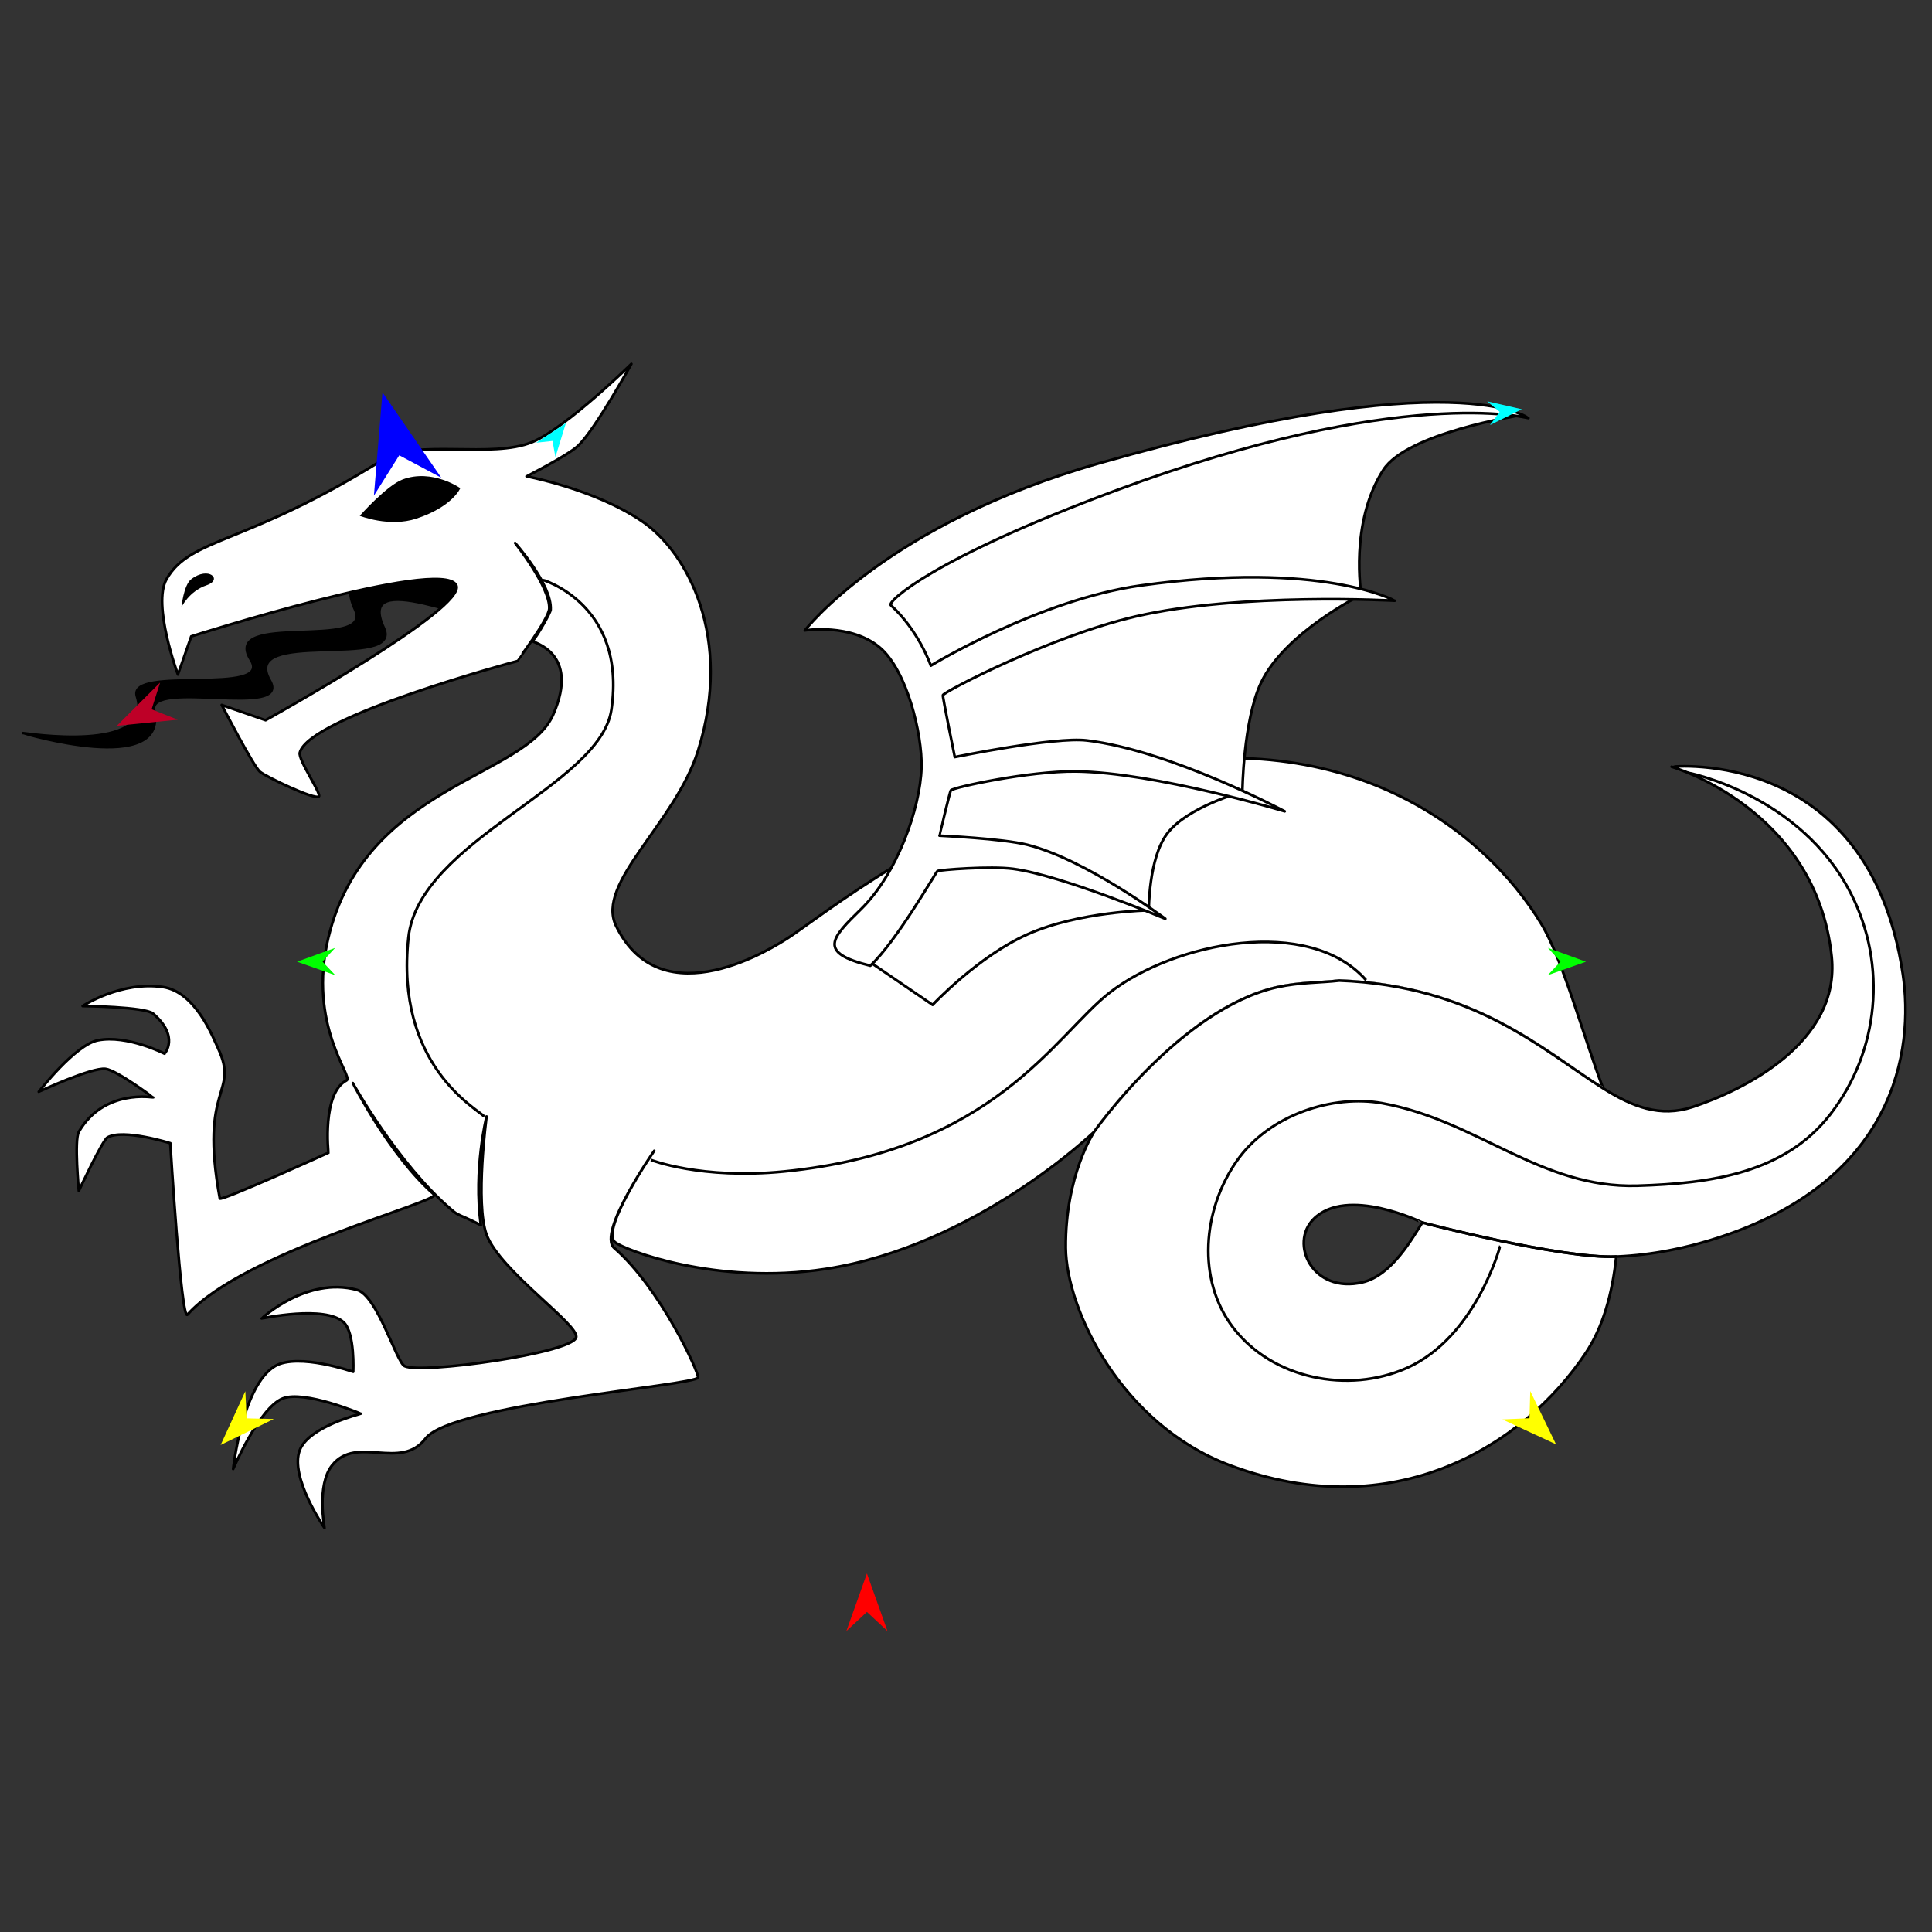 <?xml version="1.0" encoding="utf-8"?>
<!-- Generator: Moho 12.5 build 22414 -->
<!DOCTYPE svg PUBLIC "-//W3C//DTD SVG 1.1//EN" "http://www.w3.org/Graphics/SVG/1.1/DTD/svg11.dtd">
<svg version="1.1" id="Frame_0" xmlns="http://www.w3.org/2000/svg" xmlns:xlink="http://www.w3.org/1999/xlink" width="720px" height="720px">
<rect width="100%" height="100%" fill="#333333" stroke="none"/>
<g id="dragon">
<g id="tongue">
<path fill="none" stroke="#000000" stroke-width="1" stroke-linejoin="round" d="M 186.872 231.321 C 191.401 229.932 182.109 220.415 178.322 218.519 C 166.813 212.757 120.901 202.328 132.348 227.217 C 139.498 242.764 82.109 227.737 93.473 245.855 C 102.140 259.673 47.357 247.832 51.049 259.524 C 57.839 281.034 8.628 273.190 8.624 273.192 C 8.629 273.191 62.550 289.365 57.425 264.838 C 54.917 252.837 108.736 267.788 100.574 253.666 C 88.959 233.571 150.420 249.877 143.013 233.973 C 132.152 210.652 178.842 233.784 186.872 231.321 "/>
<path fill="#000000" fill-rule="evenodd" stroke="none" d="M 178.322 218.519 C 166.813 212.757 120.901 202.328 132.348 227.217 C 139.498 242.764 82.109 227.737 93.473 245.855 C 102.140 259.673 47.357 247.832 51.049 259.524 C 57.839 281.034 8.628 273.190 8.624 273.192 C 8.629 273.191 62.550 289.365 57.425 264.838 C 54.917 252.837 108.736 267.788 100.574 253.666 C 88.959 233.571 150.420 249.877 143.013 233.973 C 132.152 210.652 178.842 233.784 186.872 231.321 C 191.401 229.932 182.109 220.415 178.322 218.519 Z"/>
</g>
<g id="dragon">
<path fill="#ffffff" fill-rule="evenodd" stroke="none" d="M 499.118 365.434 C 549.656 367.345 575.279 391.666 597.413 405.574 C 589.747 385.164 582.339 357.487 574.416 344.344 C 553.017 308.846 498.884 265.962 409.957 288.996 C 351.961 304.018 304.567 342.610 293.615 349.596 C 289.019 352.527 246.715 380.083 229.608 345.089 C 221.781 329.080 251.635 306.897 260.139 279.766 C 273.294 237.798 256.302 205.806 239.206 194.220 C 221.480 182.206 196.240 177.523 196.236 177.521 C 196.238 177.520 211.540 169.785 215.407 166.160 C 221.730 160.234 235.286 135.632 235.288 135.629 C 235.284 135.632 211.000 159.457 198.366 164.740 C 183.385 171.005 155.106 163.548 142.983 171.131 C 91.462 203.355 70.934 200.157 62.039 215.863 C 56.666 225.351 66.299 251.361 66.300 251.365 C 66.300 251.363 71.269 237.166 71.270 237.164 C 71.280 237.162 163.952 207.657 169.965 217.993 C 174.822 226.342 98.968 268.400 98.961 268.405 C 98.960 268.405 82.632 262.726 82.630 262.725 C 82.632 262.728 94.355 285.413 96.831 287.576 C 98.896 289.381 117.551 298.320 118.842 296.807 C 119.806 295.678 111.053 283.200 111.742 280.476 C 115.140 267.043 192.678 246.398 192.686 246.394 C 192.687 246.394 204.526 230.721 204.703 226.797 C 205.063 218.828 191.977 202.375 191.976 202.372 C 191.977 202.375 205.732 217.800 205.197 227.246 C 205.136 228.327 200.475 236.575 198.501 238.915 C 198.097 239.393 216.414 242.872 206.177 266.275 C 195.809 289.977 136.113 292.507 122.392 349.350 C 114.500 382.046 131.779 401.285 129.181 402.610 C 119.924 407.333 122.393 429.581 122.392 429.583 C 122.388 429.585 82.151 447.882 81.920 446.624 C 74.098 403.995 89.396 408.002 81.210 390.532 C 79.332 386.521 72.891 369.579 60.619 367.810 C 45.018 365.562 30.801 374.910 30.798 374.911 C 30.801 374.911 54.091 375.181 57.069 377.751 C 67.063 386.375 61.329 392.660 61.329 392.662 C 61.327 392.661 47.315 385.537 36.478 387.691 C 27.885 389.399 14.469 406.861 14.467 406.862 C 14.470 406.862 33.998 397.722 39.318 398.342 C 43.510 398.831 57.067 408.991 57.069 408.992 C 57.066 408.994 38.733 405.685 29.378 421.773 C 27.578 424.867 29.378 443.782 29.378 443.784 C 29.379 443.782 38.150 424.993 40.028 423.903 C 45.853 420.523 63.457 426.033 63.460 426.033 C 63.460 426.040 67.495 492.571 69.850 489.936 C 90.709 466.597 164.650 447.662 161.781 445.161 C 145.327 430.815 131.495 403.636 131.494 403.635 C 131.495 403.636 148.035 433.553 168.197 450.780 C 171.170 453.320 170.176 452.018 179.195 456.565 C 176.388 435.614 181.325 416.097 181.325 416.093 C 181.325 416.097 177.007 448.383 181.325 460.115 C 186.312 473.661 216.138 493.823 214.697 498.457 C 212.860 504.363 156.834 512.146 150.794 509.107 C 147.671 507.537 140.616 482.764 133.043 480.706 C 114.314 475.617 97.545 491.355 97.541 491.356 C 97.544 491.357 121.132 486.296 128.073 492.777 C 132.341 496.763 131.622 511.236 131.623 511.237 C 131.620 511.237 111.109 504.067 102.511 509.107 C 90.317 516.257 86.892 547.445 86.891 547.449 C 86.893 547.447 96.610 524.646 105.351 521.178 C 113.426 517.975 134.460 526.858 134.463 526.858 C 134.461 526.860 115.184 531.617 111.742 540.349 C 107.765 550.440 120.971 569.458 120.972 569.460 C 120.973 569.458 117.855 553.417 123.812 546.029 C 132.946 534.703 149.246 548.259 158.604 536.089 C 168.440 523.299 259.202 516.338 260.139 513.368 C 260.631 511.808 246.081 479.964 228.898 465.085 C 222.430 459.485 243.807 428.877 243.808 428.873 C 243.807 428.877 223.483 458.275 229.226 462.955 C 232.692 465.780 266.920 479.163 307.712 472.895 C 363.650 464.301 407.721 421.814 407.731 421.809 C 407.737 421.803 439.946 375.878 475.990 367.891 C 484.424 366.021 492.220 366.265 499.118 365.434 Z"/>
<path fill="none" stroke="#000000" stroke-width="1" stroke-linejoin="round" d="M 292.112 436.582 C 261.281 439.629 242.528 432.256 242.523 432.255 M 413.507 369.941 C 393.286 385.653 370.585 428.828 292.112 436.582 M 509.075 365.245 C 487.872 341.127 437.699 351.142 413.507 369.941 M 499.118 365.434 C 549.656 367.345 575.279 391.666 597.413 405.574 C 589.747 385.164 582.339 357.487 574.416 344.344 C 553.017 308.846 498.884 265.962 409.957 288.996 C 351.961 304.018 304.567 342.610 293.615 349.596 C 289.019 352.527 246.715 380.083 229.608 345.089 C 221.781 329.080 251.635 306.897 260.139 279.766 C 273.294 237.798 256.302 205.806 239.206 194.220 C 221.480 182.206 196.240 177.523 196.236 177.521 C 196.238 177.520 211.540 169.785 215.407 166.160 C 221.730 160.234 235.286 135.632 235.288 135.629 C 235.284 135.632 211.000 159.457 198.366 164.740 C 183.385 171.005 155.106 163.548 142.983 171.131 C 91.462 203.355 70.934 200.157 62.039 215.863 C 56.666 225.351 66.299 251.361 66.300 251.365 C 66.300 251.363 71.269 237.166 71.270 237.164 C 71.280 237.162 163.952 207.657 169.965 217.993 C 174.822 226.342 98.968 268.400 98.961 268.405 C 98.960 268.405 82.632 262.726 82.630 262.725 C 82.632 262.728 94.355 285.413 96.831 287.576 C 98.896 289.381 117.551 298.320 118.842 296.807 C 119.806 295.678 111.053 283.200 111.742 280.476 C 115.140 267.043 192.678 246.398 192.686 246.394 C 192.687 246.394 204.526 230.721 204.703 226.797 C 205.063 218.828 191.977 202.375 191.976 202.372 C 191.977 202.375 205.732 217.800 205.197 227.246 C 205.136 228.327 200.475 236.575 198.501 238.915 C 198.097 239.393 216.414 242.872 206.177 266.275 C 195.809 289.977 136.113 292.507 122.392 349.350 C 114.500 382.046 131.779 401.285 129.181 402.610 C 119.924 407.333 122.393 429.581 122.392 429.583 C 122.388 429.585 82.151 447.882 81.920 446.624 C 74.098 403.995 89.396 408.002 81.210 390.532 C 79.332 386.521 72.891 369.579 60.619 367.810 C 45.018 365.562 30.801 374.910 30.798 374.911 C 30.801 374.911 54.091 375.181 57.069 377.751 C 67.063 386.375 61.329 392.660 61.329 392.662 C 61.327 392.661 47.315 385.537 36.478 387.691 C 27.885 389.399 14.469 406.861 14.467 406.862 C 14.470 406.862 33.998 397.722 39.318 398.342 C 43.510 398.831 57.067 408.991 57.069 408.992 C 57.066 408.994 38.733 405.685 29.378 421.773 C 27.578 424.867 29.378 443.782 29.378 443.784 C 29.379 443.782 38.150 424.993 40.028 423.903 C 45.853 420.523 63.457 426.033 63.460 426.033 C 63.460 426.040 67.495 492.571 69.850 489.936 C 90.709 466.597 164.650 447.662 161.781 445.161 C 145.327 430.815 131.495 403.636 131.494 403.635 C 131.495 403.636 148.035 433.553 168.197 450.780 C 171.170 453.320 170.176 452.018 179.195 456.565 C 176.388 435.614 181.325 416.097 181.325 416.093 C 181.325 416.097 177.007 448.383 181.325 460.115 C 186.312 473.661 216.138 493.823 214.697 498.457 C 212.860 504.363 156.834 512.146 150.794 509.107 C 147.671 507.537 140.616 482.764 133.043 480.706 C 114.314 475.617 97.545 491.355 97.541 491.356 C 97.544 491.357 121.132 486.296 128.073 492.777 C 132.341 496.763 131.622 511.236 131.623 511.237 C 131.620 511.237 111.109 504.067 102.511 509.107 C 90.317 516.257 86.892 547.445 86.891 547.449 C 86.893 547.447 96.610 524.646 105.351 521.178 C 113.426 517.975 134.460 526.858 134.463 526.858 C 134.461 526.860 115.184 531.617 111.742 540.349 C 107.765 550.440 120.971 569.458 120.972 569.460 C 120.973 569.458 117.855 553.417 123.812 546.029 C 132.946 534.703 149.246 548.259 158.604 536.089 C 168.440 523.299 259.202 516.338 260.139 513.368 C 260.631 511.808 246.081 479.964 228.898 465.085 C 222.430 459.485 243.807 428.877 243.808 428.873 C 243.807 428.877 223.483 458.275 229.226 462.955 C 232.692 465.780 266.920 479.163 307.712 472.895 C 363.650 464.301 407.721 421.814 407.731 421.809 C 407.737 421.803 439.946 375.878 475.990 367.891 C 484.424 366.021 492.220 366.265 499.118 365.434 M 152.214 349.414 C 147.167 396.616 177.265 412.884 180.472 416.077 M 227.865 264.404 C 223.737 293.064 156.100 313.070 152.214 349.414 M 201.787 215.927 C 201.790 215.932 233.577 224.738 227.865 264.404 "/>
<path fill="none" stroke="#ffffff" stroke-width="1" stroke-linecap="butt" stroke-linejoin="round" d="M 407.731 421.809 C 407.737 421.803 439.946 375.878 475.990 367.891 "/>
<path fill="none" stroke="#ffffff" stroke-width="1" stroke-linecap="butt" stroke-linejoin="round" d="M 475.990 367.891 C 484.424 366.021 492.220 366.265 499.118 365.434 "/>
<path fill="none" stroke="#ffffff" stroke-width="1" stroke-linecap="butt" stroke-linejoin="round" d="M 499.118 365.434 C 549.656 367.345 575.279 391.666 597.413 405.574 "/>
<path fill="#ffffff" fill-rule="evenodd" stroke="#000000" stroke-width="1" stroke-linejoin="round" d="M 507.787 477.872 C 518.782 475.284 526.500 461.119 530.066 455.613 C 530.067 455.610 501.994 441.837 489.543 454.298 C 480.355 463.493 489.229 482.239 507.787 477.872 M 637.168 462.245 C 628.474 464.875 616.513 467.698 602.333 468.304 C 600.872 482.286 597.322 494.643 591.016 504.137 C 567.954 538.854 519.267 568.991 458.239 546.029 C 417.921 530.860 397.391 488.135 397.176 465.085 C 396.923 438.065 407.730 421.815 407.731 421.809 C 407.737 421.803 439.946 375.878 475.990 367.891 C 484.424 366.021 492.220 366.265 499.118 365.434 C 549.656 367.345 575.279 391.666 597.413 405.574 C 608.369 412.459 618.661 416.526 630.778 412.542 C 649.327 406.444 686.001 388.670 682.610 356.450 C 676.802 301.259 622.973 285.756 622.967 285.749 C 622.976 285.757 696.351 278.055 709.122 362.934 C 713.374 391.192 706.636 441.232 637.168 462.245 Z"/>
<path fill="none" stroke="#000000" stroke-width="1" stroke-linejoin="round" d="M 602.333 468.304 C 581.770 469.184 530.065 455.618 530.066 455.613 C 530.065 455.618 581.770 469.184 602.333 468.304 C 581.770 469.184 530.065 455.618 530.066 455.613 "/>
<path fill="none" stroke="#000000" stroke-width="1" stroke-linejoin="round" d="M 559.064 464.375 C 559.060 464.380 550.028 498.384 524.272 509.817 C 502.402 519.526 474.250 513.871 459.659 494.907 C 445.906 477.033 448.091 450.860 461.079 432.424 C 473.135 415.310 496.862 407.850 515.042 411.122 C 550.553 417.515 574.121 442.963 610.186 441.883 C 637.837 441.055 665.134 437.148 682.088 415.289 C 700.362 391.728 703.308 359.597 689.795 333.019 C 670.866 295.785 628.630 287.882 628.624 287.877 M 602.333 468.304 C 581.770 469.184 530.065 455.618 530.066 455.613 "/>
<path fill="#000000" fill-rule="evenodd" stroke="none" d="M 77.018 218.093 C 70.448 220.311 67.611 226.300 67.610 226.301 C 67.610 226.300 68.427 218.066 71.213 215.891 C 77.741 210.796 83.189 216.011 77.018 218.093 M 155.206 193.271 C 145.067 196.631 134.072 192.220 134.070 192.220 C 134.071 192.219 144.134 180.858 150.101 178.658 C 161.132 174.590 171.536 181.927 171.538 181.927 C 171.536 181.928 168.728 188.790 155.206 193.271 Z"/>
</g>
<g id="wing">
<path fill="#ffffff" fill-rule="evenodd" stroke="#000000" stroke-width="1" stroke-linejoin="round" d="M 566.173 154.848 C 566.167 154.850 524.403 161.356 515.535 175.106 C 502.845 194.784 507.321 221.659 507.320 221.664 C 507.316 221.667 478.793 235.695 469.937 254.480 C 463.273 268.614 463.004 295.112 463.004 295.116 C 463.001 295.118 442.576 300.579 434.973 310.663 C 427.999 319.913 428.120 339.250 428.119 339.253 C 428.114 339.254 402.281 339.606 382.996 348.166 C 364.491 356.380 347.562 374.471 347.559 374.474 C 347.556 374.472 323.862 358.294 323.859 358.292 C 323.861 358.288 345.396 315.915 345.398 315.911 C 345.399 315.905 346.792 262.072 346.793 262.067 C 346.790 262.064 322.624 226.739 322.621 226.736 C 322.629 226.731 360.479 193.843 397.095 182.324 C 532.650 139.678 566.156 154.851 566.173 154.848 Z"/>
<path fill="#ffffff" fill-rule="evenodd" stroke="#000000" stroke-width="1" stroke-linejoin="round" d="M 569.584 155.835 C 569.568 155.837 542.986 134.708 409.771 172.610 C 330.487 195.168 299.959 234.923 299.948 234.930 C 299.950 234.930 317.200 232.191 327.977 241.394 C 337.922 249.887 343.748 273.459 343.395 286.074 C 342.969 301.356 334.190 325.779 320.946 338.751 C 309.854 349.615 304.485 355.038 324.341 359.888 C 334.137 350.811 348.793 324.977 349.365 324.626 C 350.125 324.160 369.072 322.676 377.620 323.806 C 395.649 326.191 434.267 342.389 434.272 342.391 C 434.267 342.388 404.840 320.385 382.899 314.840 C 373.623 312.496 350.139 311.429 350.136 311.428 C 350.137 311.427 353.968 294.949 354.381 294.525 C 355.498 293.378 383.538 287.307 400.952 287.494 C 430.244 287.810 478.764 302.361 478.772 302.362 C 478.765 302.359 436.299 279.669 405.000 275.940 C 392.895 274.498 355.828 282.134 355.823 282.134 C 355.823 282.132 351.204 259.499 351.393 259.063 C 352.017 257.625 391.739 237.040 423.131 229.755 C 462.354 220.653 519.767 223.862 519.777 223.862 C 519.768 223.861 492.679 208.815 425.244 218.171 C 387.274 223.439 346.901 248.058 346.893 248.061 C 346.891 248.059 342.551 235.225 331.978 225.512 C 330.622 224.267 347.395 208.177 415.993 182.727 C 522.318 143.280 569.568 155.838 569.584 155.835 Z"/>
</g>
<g id="specs_2">
<path fill="#ff0000" fill-rule="evenodd" stroke="none" d="M 323.080 586.393 C 323.080 586.395 330.741 607.846 330.742 607.848 C 330.741 607.848 323.080 600.720 323.080 600.719 C 323.079 600.720 315.418 607.848 315.417 607.848 C 315.418 607.846 323.079 586.395 323.080 586.393 Z"/>
<path fill="#0000ff" fill-rule="evenodd" stroke="none" d="M 142.538 146.229 C 142.540 146.232 164.437 178.015 164.439 178.018 C 164.438 178.017 148.786 169.687 148.785 169.686 C 148.784 169.687 139.349 184.699 139.348 184.700 C 139.348 184.696 142.538 146.233 142.538 146.229 Z"/>
<path fill="#00ff00" fill-rule="evenodd" stroke="none" d="M 110.696 358.406 C 110.697 358.406 124.887 353.257 124.888 353.257 C 124.888 353.257 120.190 358.358 120.189 358.358 C 120.190 358.359 124.939 363.412 124.939 363.412 C 124.938 363.412 110.697 358.407 110.696 358.406 Z"/>
<path fill="#ffff00" fill-rule="evenodd" stroke="none" d="M 82.227 538.502 C 82.228 538.500 91.430 518.465 91.431 518.463 C 91.431 518.464 91.916 528.581 91.916 528.582 C 91.917 528.582 102.042 528.827 102.043 528.827 C 102.041 528.828 82.229 538.501 82.227 538.502 Z"/>
<path fill="#ffff00" fill-rule="evenodd" stroke="none" d="M 579.880 538.256 C 579.879 538.254 570.277 518.408 570.276 518.406 C 570.276 518.407 569.994 528.532 569.994 528.533 C 569.993 528.533 559.875 528.981 559.874 528.981 C 559.876 528.982 579.878 538.255 579.880 538.256 Z"/>
<path fill="#00ff00" fill-rule="evenodd" stroke="none" d="M 591.052 358.406 C 591.050 358.406 576.861 353.257 576.859 353.257 C 576.860 353.257 581.558 358.358 581.558 358.358 C 581.558 358.359 576.809 363.412 576.808 363.412 C 576.810 363.412 591.050 358.407 591.052 358.406 Z"/>
<path fill="#00ffff" fill-rule="evenodd" stroke="none" d="M 567.134 152.521 C 567.132 152.521 555.283 158.409 555.282 158.410 C 555.282 158.409 558.869 153.502 558.870 153.502 C 558.869 153.501 554.233 149.570 554.233 149.569 C 554.234 149.570 567.132 152.521 567.134 152.521 Z"/>
<path fill="#00ffff" fill-rule="evenodd" stroke="none" d="M 210.898 157.685 C 210.897 157.686 199.861 164.985 199.860 164.986 C 199.860 164.986 205.905 164.343 205.906 164.343 C 205.906 164.344 206.982 170.326 206.982 170.327 C 206.982 170.325 210.897 157.687 210.898 157.685 Z"/>
<path fill="#be0027" fill-rule="evenodd" stroke="none" d="M 43.557 270.475 C 43.559 270.475 66.224 268.210 66.227 268.210 C 66.226 268.210 56.503 264.340 56.502 264.340 C 56.502 264.339 59.663 254.363 59.663 254.362 C 59.661 254.364 43.559 270.474 43.557 270.475 Z"/>
</g>
</g>
</svg>
